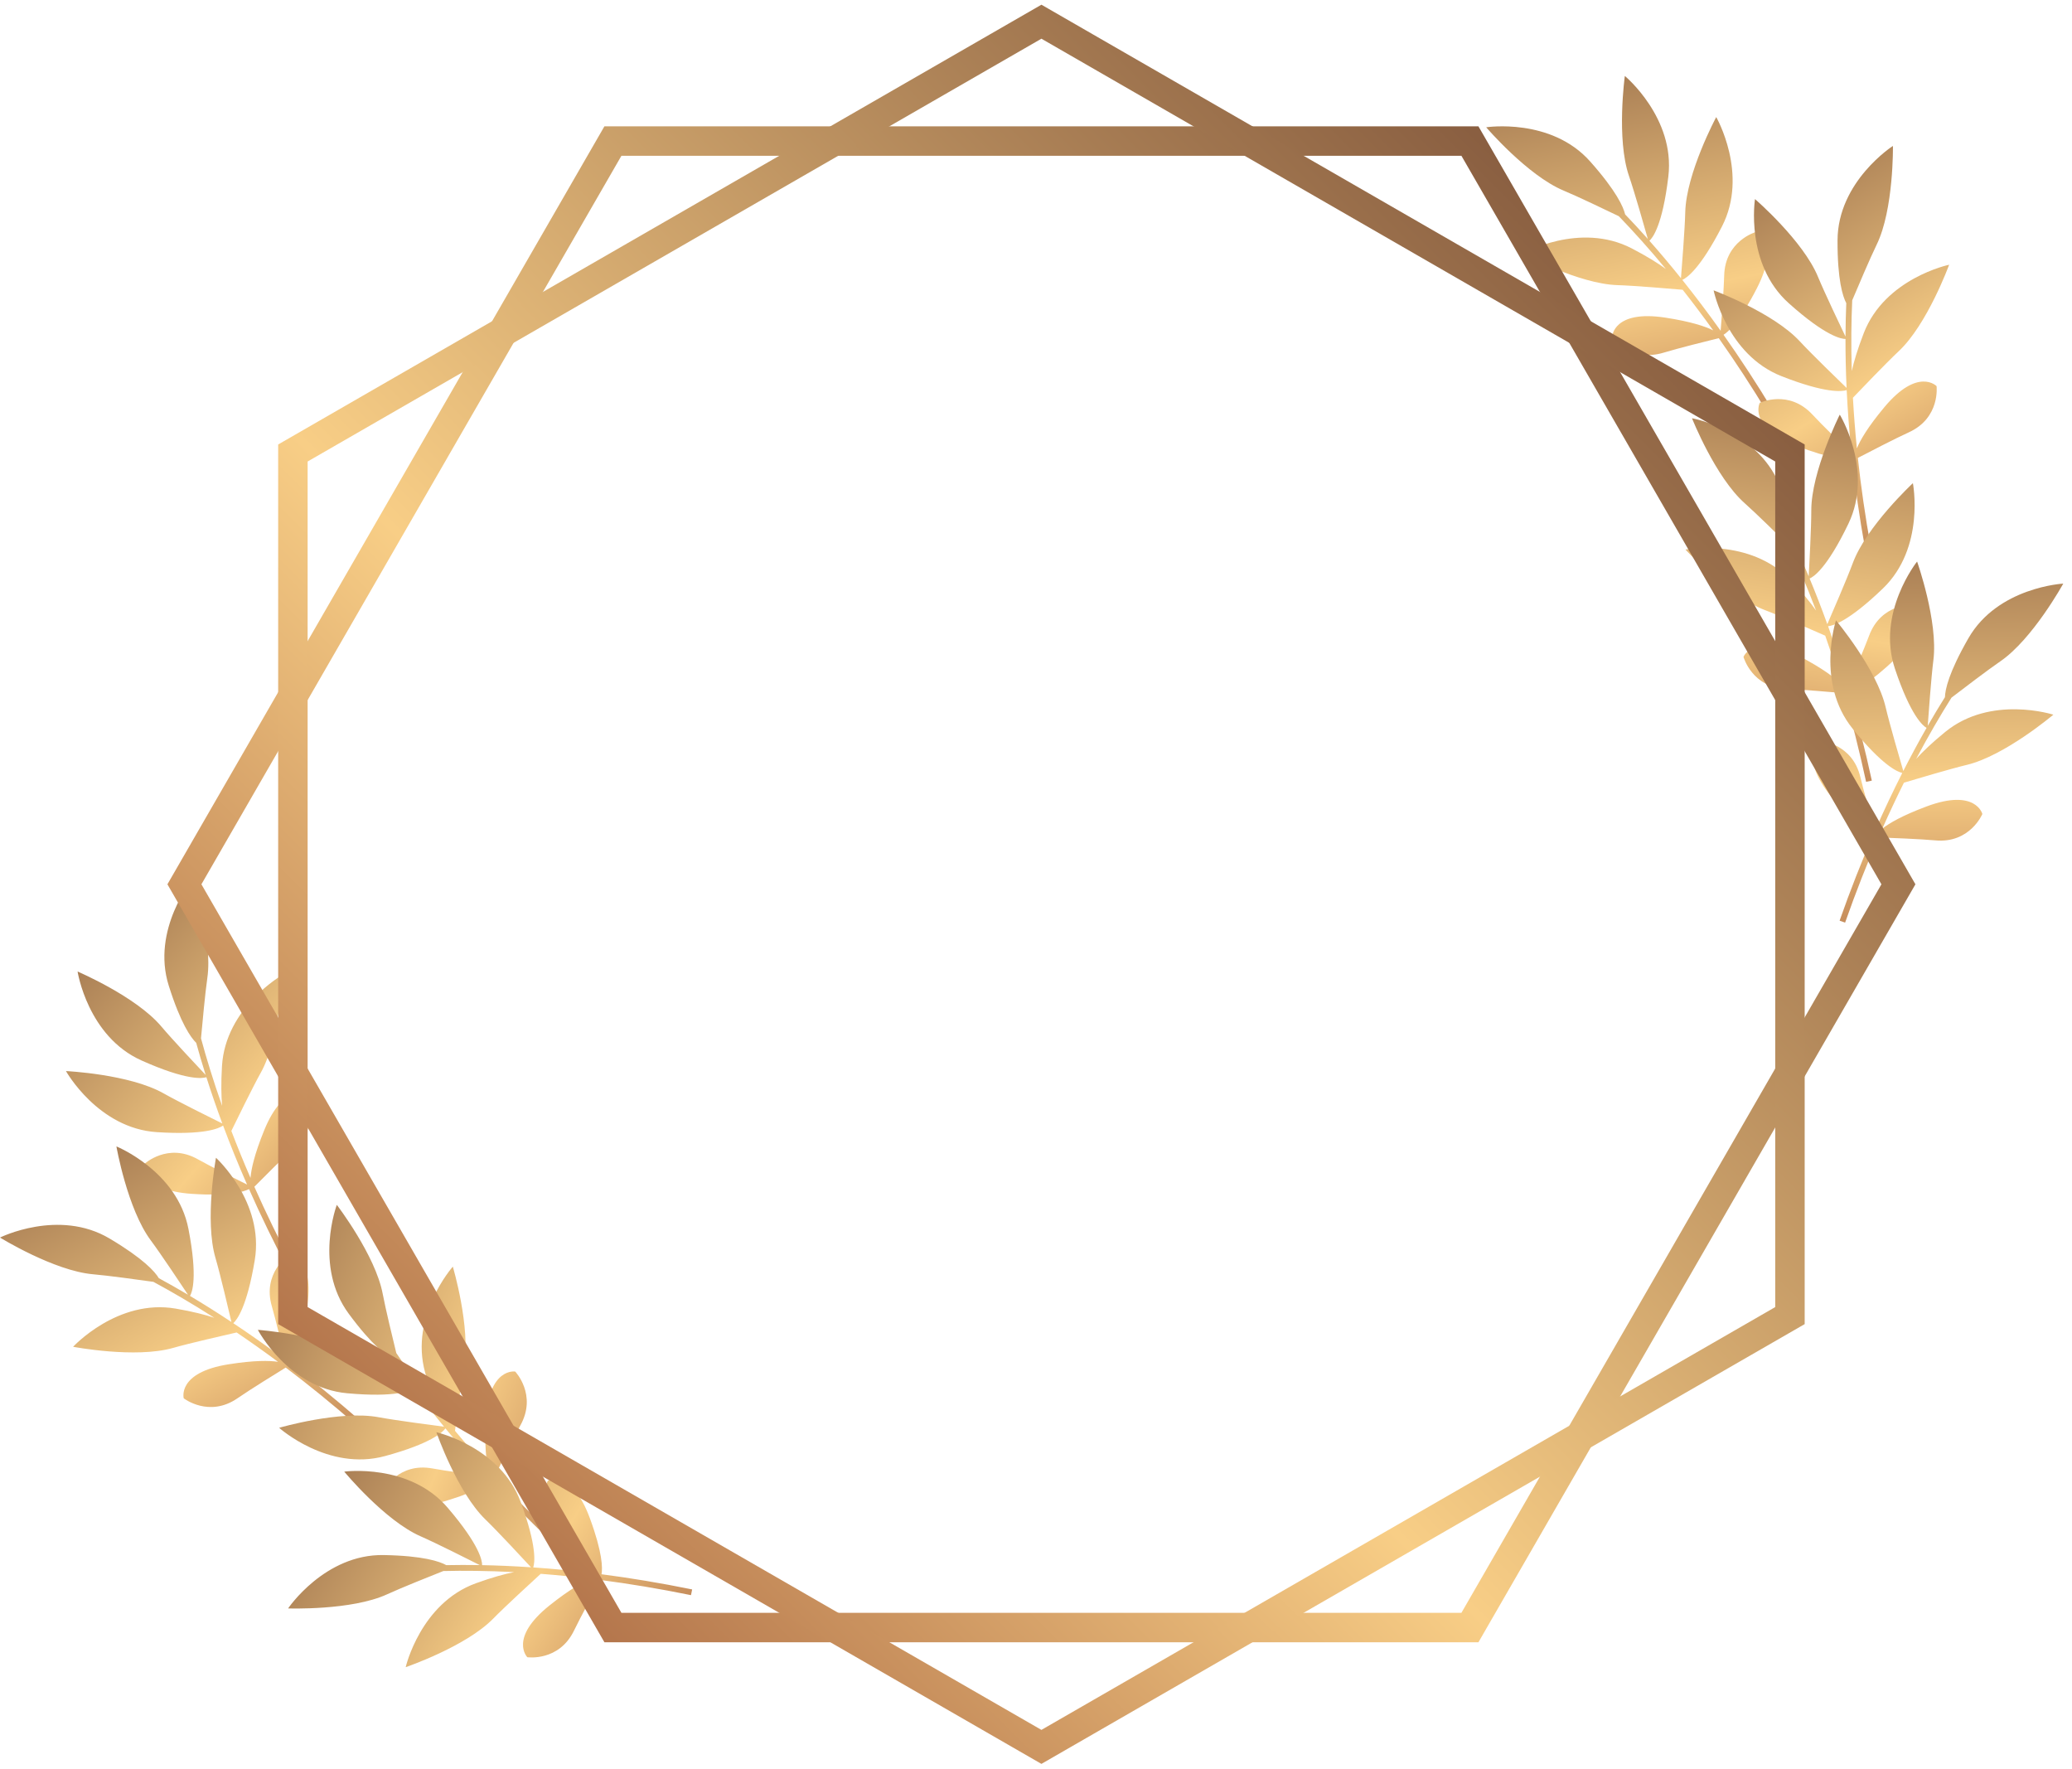 <svg width="191" height="163" viewBox="0 0 191 163" fill="none" xmlns="http://www.w3.org/2000/svg">
<path d="M158.736 20.868C161.219 16.03 158.204 10.791 158.204 10.791C158.204 10.791 155.438 15.947 155.349 19.563C155.311 21.148 155.024 24.749 154.953 25.641C153.941 24.382 152.968 23.232 152.044 22.189C152.318 21.952 153.248 20.832 153.791 16.261C154.432 10.859 149.78 7 149.78 7C149.78 7 148.984 12.797 150.162 16.217C150.673 17.703 151.647 21.128 151.901 22.025C151.168 21.202 150.47 20.449 149.807 19.759C149.649 19.086 149.013 17.617 146.586 14.884C142.975 10.817 137 11.731 137 11.731C137 11.731 140.805 16.176 144.143 17.568C145.413 18.097 148.029 19.349 149.225 19.926C150.53 21.278 151.995 22.898 153.566 24.792C152.844 24.265 151.844 23.635 150.433 22.901C145.609 20.388 140.353 23.372 140.353 23.372C140.353 23.372 145.493 26.169 149.108 26.279C150.657 26.326 154.127 26.62 155.113 26.706C156.024 27.862 156.963 29.108 157.923 30.445C157.2 30.086 155.886 29.639 153.513 29.274C148.729 28.539 148.62 31.001 148.62 31.001C148.62 31.001 150.287 33.442 153.364 32.5C154.632 32.111 157.459 31.407 158.438 31.166C159.941 33.295 161.487 35.644 163.045 38.229L163.505 37.952C161.941 35.356 160.387 32.995 158.877 30.856C159.357 30.555 160.395 29.601 161.951 26.568C164.161 22.262 161.861 21.381 161.861 21.381C161.861 21.381 159.017 22.19 158.938 25.407C158.907 26.669 158.701 29.361 158.612 30.483C157.398 28.779 156.214 27.218 155.078 25.797C155.481 25.621 156.726 24.785 158.736 20.868Z" fill="url(#paint0_linear_188_5300)"/>
<path d="M164.227 34.672C159.165 32.684 157.964 26.76 157.964 26.76C157.964 26.76 163.448 28.8 165.905 31.454C166.982 32.618 169.577 35.131 170.221 35.752C170.148 34.139 170.117 32.633 170.121 31.24C169.759 31.243 168.321 31.018 164.892 27.947C160.84 24.319 161.778 18.348 161.778 18.348C161.778 18.348 166.208 22.171 167.586 25.515C168.185 26.968 169.718 30.181 170.121 31.022C170.127 29.92 170.153 28.893 170.193 27.938C169.867 27.329 169.374 25.806 169.387 22.151C169.407 16.712 174.494 13.448 174.494 13.448C174.494 13.448 174.578 19.299 172.994 22.55C172.391 23.787 171.256 26.455 170.74 27.679C170.655 29.556 170.627 31.74 170.7 34.2C170.893 33.327 171.228 32.193 171.801 30.71C173.759 25.635 179.675 24.399 179.675 24.399C179.675 24.399 177.668 29.895 175.028 32.368C173.897 33.428 171.488 35.942 170.805 36.658C170.886 38.129 171.005 39.684 171.169 41.321C171.474 40.574 172.164 39.37 173.703 37.528C176.806 33.814 178.516 35.588 178.516 35.588C178.516 35.588 178.879 38.522 175.948 39.849C174.741 40.396 172.153 41.737 171.259 42.203C171.539 44.794 171.932 47.578 172.473 50.548L171.944 50.645C171.401 47.662 171.007 44.864 170.725 42.261C170.166 42.352 168.756 42.323 165.583 41.076C161.079 39.307 162.221 37.125 162.221 37.125C162.221 37.125 164.89 35.852 167.076 38.213C167.933 39.14 169.868 41.023 170.677 41.806C170.46 39.725 170.317 37.772 170.23 35.954C169.811 36.086 168.325 36.281 164.227 34.672Z" fill="url(#paint1_linear_188_5300)"/>
<path d="M173.569 54.236C177.488 50.464 176.333 44.531 176.333 44.531C176.333 44.531 172.045 48.512 170.79 51.904C170.239 53.391 168.802 56.705 168.444 57.525C167.896 56.007 167.347 54.603 166.812 53.317C167.148 53.182 168.391 52.424 170.386 48.275C172.743 43.373 169.593 38.215 169.593 38.215C169.593 38.215 166.962 43.441 166.967 47.058C166.969 48.63 166.78 52.184 166.729 53.117C166.302 52.1 165.886 51.161 165.483 50.293C165.552 49.606 165.426 48.01 164.016 44.638C161.919 39.62 155.97 38.547 155.97 38.547C155.97 38.547 158.129 43.986 160.836 46.385C161.865 47.297 163.935 49.33 164.879 50.263C165.676 51.966 166.536 53.972 167.409 56.274C166.897 55.541 166.154 54.621 165.058 53.469C161.309 49.529 155.369 50.648 155.369 50.648C155.369 50.648 159.325 54.96 162.709 56.235C164.16 56.782 167.347 58.186 168.252 58.586C168.739 59.975 169.224 61.458 169.698 63.033C169.13 62.46 168.033 61.611 165.906 60.497C161.619 58.251 160.718 60.544 160.718 60.544C160.718 60.544 161.504 63.394 164.72 63.499C166.044 63.543 168.948 63.793 169.953 63.882C170.683 66.383 171.385 69.107 172.021 72.057L172.547 71.944C171.908 68.981 171.203 66.245 170.468 63.731C171.019 63.602 172.311 63.036 174.766 60.671C178.253 57.315 176.363 55.735 176.363 55.735C176.363 55.735 173.411 55.578 172.293 58.596C171.855 59.78 170.786 62.26 170.339 63.293C169.743 61.288 169.129 59.427 168.515 57.714C168.95 57.677 170.398 57.289 173.569 54.236Z" fill="url(#paint2_linear_188_5300)"/>
<path d="M170.774 67.153C167.358 62.921 169.244 57.178 169.244 57.178C169.244 57.178 173.001 61.664 173.823 65.186C174.184 66.73 175.196 70.198 175.448 71.057C176.183 69.618 176.901 68.294 177.594 67.085C177.278 66.909 176.139 66.002 174.678 61.637C172.951 56.479 176.72 51.754 176.72 51.754C176.72 51.754 178.678 57.268 178.221 60.856C178.023 62.415 177.766 65.966 177.7 66.897C178.25 65.942 178.781 65.063 179.289 64.252C179.306 63.562 179.631 61.994 181.451 58.824C184.159 54.107 190.195 53.787 190.195 53.787C190.195 53.787 187.374 58.913 184.388 60.955C183.252 61.732 180.946 63.49 179.892 64.298C178.889 65.888 177.785 67.771 176.632 69.946C177.231 69.283 178.083 68.463 179.315 67.457C183.527 64.015 189.28 65.868 189.28 65.868C189.28 65.868 184.817 69.651 181.3 70.495C179.792 70.856 176.455 71.85 175.507 72.135C174.85 73.453 174.184 74.863 173.516 76.367C174.151 75.869 175.347 75.164 177.596 74.324C182.13 72.632 182.738 75.019 182.738 75.019C182.738 75.019 181.602 77.749 178.398 77.452C177.078 77.33 174.166 77.216 173.158 77.178C172.12 79.568 171.084 82.183 170.085 85.031L169.577 84.853C170.581 81.993 171.622 79.367 172.665 76.964C172.135 76.767 170.924 76.044 168.783 73.392C165.744 69.626 167.816 68.294 167.816 68.294C167.816 68.294 170.765 68.508 171.496 71.642C171.784 72.871 172.533 75.465 172.849 76.546C173.69 74.63 174.532 72.861 175.355 71.239C174.927 71.144 173.539 70.579 170.774 67.153Z" fill="url(#paint3_linear_188_5300)"/>
<path d="M14.457 104.343C9.029 103.991 6.081 98.714 6.081 98.714C6.081 98.714 11.926 98.987 15.075 100.767C16.455 101.547 19.692 103.15 20.495 103.546C19.933 102.032 19.446 100.606 19.025 99.278C18.681 99.392 17.243 99.615 13.041 97.735C8.076 95.513 7.152 89.54 7.152 89.54C7.152 89.54 12.535 91.833 14.866 94.598C15.878 95.8 18.318 98.393 18.958 99.072C18.627 98.02 18.34 97.034 18.087 96.112C17.591 95.631 16.657 94.331 15.557 90.846C13.92 85.659 17.77 81 17.77 81C17.77 81 19.632 86.547 19.113 90.126C18.916 91.488 18.648 94.376 18.529 95.699C19.019 97.513 19.658 99.601 20.477 101.922C20.395 101.032 20.369 99.85 20.462 98.263C20.782 92.832 26.041 89.853 26.041 89.853C26.041 89.853 25.802 95.7 24.042 98.859C23.287 100.213 21.759 103.342 21.326 104.232C21.851 105.607 22.437 107.053 23.092 108.562C23.155 107.758 23.446 106.401 24.351 104.177C26.175 99.695 28.344 100.864 28.344 100.864C28.344 100.864 29.584 103.548 27.196 105.705C26.212 106.593 24.156 108.658 23.446 109.375C24.503 111.757 25.725 114.29 27.144 116.954L26.67 117.207C25.245 114.531 24.017 111.987 22.956 109.592C22.452 109.849 21.1 110.251 17.698 110.03C12.869 109.716 13.293 107.289 13.293 107.289C13.293 107.289 15.447 105.264 18.248 106.848C19.347 107.469 21.764 108.674 22.773 109.173C21.933 107.257 21.201 105.44 20.564 103.735C20.206 103.989 18.849 104.628 14.457 104.343Z" fill="url(#paint4_linear_188_5300)"/>
<path d="M23.484 116.142C24.377 110.776 19.909 106.705 19.909 106.705C19.909 106.705 18.845 112.459 19.861 115.929C20.307 117.451 21.132 120.968 21.334 121.84C19.987 120.948 18.71 120.149 17.513 119.437C17.702 119.128 18.247 117.779 17.371 113.259C16.338 107.919 10.731 105.659 10.731 105.659C10.731 105.659 11.739 111.424 13.902 114.322C14.841 115.582 16.812 118.547 17.327 119.325C16.378 118.764 15.484 118.259 14.643 117.803C14.288 117.211 13.234 116.006 10.091 114.141C5.412 111.367 0 114.057 0 114.057C0 114.057 4.978 117.132 8.582 117.442C9.952 117.559 12.825 117.955 14.141 118.14C15.796 119.031 17.684 120.127 19.758 121.453C18.91 121.17 17.765 120.876 16.197 120.606C10.837 119.682 6.739 124.125 6.739 124.125C6.739 124.125 12.487 125.223 15.963 124.227C17.454 123.8 20.849 123.024 21.814 122.805C23.033 123.629 24.308 124.529 25.628 125.51C24.831 125.389 23.443 125.363 21.071 125.739C16.292 126.496 16.937 128.873 16.937 128.873C16.937 128.873 19.269 130.691 21.912 128.856C23.001 128.101 25.48 126.568 26.339 126.04C28.419 127.61 30.607 129.377 32.879 131.365L33.233 130.961C30.951 128.964 28.753 127.19 26.663 125.611C27.028 125.179 27.726 123.954 28.285 120.591C29.079 115.817 26.62 115.677 26.62 115.677C26.62 115.677 24.158 117.314 25.062 120.402C25.417 121.614 26.041 124.241 26.297 125.337C24.622 124.084 23.02 122.957 21.504 121.95C21.832 121.659 22.762 120.484 23.484 116.142Z" fill="url(#paint5_linear_188_5300)"/>
<path d="M35.48 134.2C30.231 135.627 25.731 131.591 25.731 131.591C25.731 131.591 31.349 129.954 34.904 130.617C36.463 130.908 40.045 131.375 40.933 131.489C39.911 130.239 38.987 129.048 38.159 127.928C37.871 128.147 36.583 128.824 31.998 128.407C26.581 127.915 23.77 122.564 23.77 122.564C23.77 122.564 29.607 122.988 32.708 124.848C34.056 125.657 37.203 127.32 38.029 127.754C37.376 126.866 36.784 126.027 36.245 125.236C35.621 124.942 34.316 124.015 32.145 121.075C28.915 116.698 31.048 111.044 31.048 111.044C31.048 111.044 34.608 115.688 35.278 119.242C35.532 120.594 36.215 123.413 36.531 124.703C37.583 126.26 38.863 128.029 40.391 129.959C40.025 129.143 39.617 128.034 39.191 126.502C37.733 121.261 41.742 116.738 41.742 116.738C41.742 116.738 43.413 122.346 42.771 125.905C42.495 127.431 42.064 130.887 41.943 131.869C42.886 133 43.909 134.177 45.018 135.392C44.817 134.611 44.652 133.233 44.787 130.835C45.06 126.004 47.491 126.407 47.491 126.407C47.491 126.407 49.533 128.544 47.974 131.359C47.331 132.518 46.055 135.138 45.616 136.046C47.387 137.958 49.365 139.957 51.571 142.018L51.204 142.41C48.988 140.341 47.002 138.332 45.222 136.411C44.828 136.817 43.679 137.635 40.39 138.529C35.719 139.798 35.334 137.365 35.334 137.365C35.334 137.365 36.715 134.751 39.878 135.341C41.119 135.573 43.796 135.929 44.912 136.074C43.496 134.534 42.215 133.052 41.061 131.645C40.804 132.002 39.727 133.046 35.48 134.2Z" fill="url(#paint6_linear_188_5300)"/>
<path d="M48.001 138.432C46.121 133.327 40.225 131.999 40.225 131.999C40.225 131.999 42.147 137.526 44.747 140.039C45.887 141.141 48.344 143.79 48.951 144.447C47.34 144.339 45.835 144.276 44.442 144.25C44.453 143.888 44.258 142.446 41.262 138.951C37.722 134.821 31.733 135.631 31.733 135.631C31.733 135.631 35.46 140.142 38.773 141.592C40.213 142.222 43.392 143.824 44.225 144.245C43.123 144.227 42.095 144.231 41.139 144.25C40.537 143.912 39.026 143.385 35.371 143.32C29.933 143.223 26.559 148.238 26.559 148.238C26.559 148.238 32.407 148.448 35.692 146.934C36.942 146.358 39.634 145.281 40.869 144.791C42.748 144.746 44.931 144.765 47.389 144.892C46.512 145.066 45.372 145.376 43.876 145.917C38.76 147.765 37.397 153.653 37.397 153.653C37.397 153.653 42.935 151.765 45.464 149.179C46.548 148.071 49.114 145.717 49.845 145.049C51.313 145.162 52.865 145.314 54.499 145.513C53.745 145.803 52.527 146.467 50.651 147.966C46.872 150.988 48.609 152.735 48.609 152.735C48.609 152.735 51.534 153.162 52.924 150.259C53.496 149.064 54.893 146.506 55.378 145.622C57.962 145.958 60.738 146.411 63.696 147.015L63.803 146.488C60.833 145.881 58.044 145.427 55.448 145.089C55.551 144.533 55.552 143.122 54.374 139.923C52.702 135.382 50.496 136.477 50.496 136.477C50.496 136.477 49.166 139.118 51.48 141.354C52.387 142.231 54.229 144.206 54.994 145.031C52.918 144.77 50.968 144.584 49.153 144.458C49.294 144.044 49.521 142.562 48.001 138.432Z" fill="url(#paint7_linear_188_5300)"/>
<path d="M135.5 13H56.5L17 81.5L56.5 150H135.5L175 81.5L135.5 13Z" stroke="url(#paint8_linear_188_5300)" stroke-width="2.715" stroke-miterlimit="10"/>
<path d="M96 2L27 41.75V121.25L96 161L165 121.25V41.75L96 2Z" stroke="url(#paint9_linear_188_5300)" stroke-width="2.715" stroke-miterlimit="10"/>
<defs>
<linearGradient id="paint0_linear_188_5300" x1="155.095" y1="44.3" x2="146.409" y2="-1.082" gradientUnits="userSpaceOnUse">
<stop offset="0" stop-color="#B5774D"/>
<stop offset="0.376" stop-color="#F8CE86"/>
<stop offset="1" stop-color="#8A5F41"/>
</linearGradient>
<linearGradient id="paint1_linear_188_5300" x1="182.446" y1="49.859" x2="158.954" y2="10.066" gradientUnits="userSpaceOnUse">
<stop offset="0" stop-color="#B5774D"/>
<stop offset="0.376" stop-color="#F8CE86"/>
<stop offset="1" stop-color="#8A5F41"/>
</linearGradient>
<linearGradient id="paint2_linear_188_5300" x1="162.534" y1="75.23" x2="169.03" y2="29.481" gradientUnits="userSpaceOnUse">
<stop offset="0" stop-color="#B5774D"/>
<stop offset="0.376" stop-color="#F8CE86"/>
<stop offset="1" stop-color="#8A5F41"/>
</linearGradient>
<linearGradient id="paint3_linear_188_5300" x1="179.094" y1="89.365" x2="178.362" y2="43.161" gradientUnits="userSpaceOnUse">
<stop offset="0" stop-color="#B5774D"/>
<stop offset="0.376" stop-color="#F8CE86"/>
<stop offset="1" stop-color="#8A5F41"/>
</linearGradient>
<linearGradient id="paint4_linear_188_5300" x1="36.432" y1="113.258" x2="1.937" y2="82.51" gradientUnits="userSpaceOnUse">
<stop offset="0" stop-color="#B5774D"/>
<stop offset="0.376" stop-color="#F8CE86"/>
<stop offset="1" stop-color="#8A5F41"/>
</linearGradient>
<linearGradient id="paint5_linear_188_5300" x1="27.166" y1="139.575" x2="5.073" y2="98.99" gradientUnits="userSpaceOnUse">
<stop offset="0" stop-color="#B5774D"/>
<stop offset="0.376" stop-color="#F8CE86"/>
<stop offset="1" stop-color="#8A5F41"/>
</linearGradient>
<linearGradient id="paint6_linear_188_5300" x1="59.161" y1="135.503" x2="16.564" y2="117.598" gradientUnits="userSpaceOnUse">
<stop offset="0" stop-color="#B5774D"/>
<stop offset="0.376" stop-color="#F8CE86"/>
<stop offset="1" stop-color="#8A5F41"/>
</linearGradient>
<linearGradient id="paint7_linear_188_5300" x1="62.783" y1="156.969" x2="23.505" y2="132.629" gradientUnits="userSpaceOnUse">
<stop offset="0" stop-color="#B5774D"/>
<stop offset="0.376" stop-color="#F8CE86"/>
<stop offset="1" stop-color="#8A5F41"/>
</linearGradient>
<linearGradient id="paint8_linear_188_5300" x1="41.454" y1="136.113" x2="150.68" y2="27.021" gradientUnits="userSpaceOnUse">
<stop offset="0" stop-color="#B5774D"/>
<stop offset="0.376" stop-color="#F8CE86"/>
<stop offset="1" stop-color="#8A5F41"/>
</linearGradient>
<linearGradient id="paint9_linear_188_5300" x1="40.989" y1="136.391" x2="150.771" y2="26.368" gradientUnits="userSpaceOnUse">
<stop offset="0" stop-color="#B5774D"/>
<stop offset="0.376" stop-color="#F8CE86"/>
<stop offset="1" stop-color="#8A5F41"/>
</linearGradient>
</defs>
</svg>
